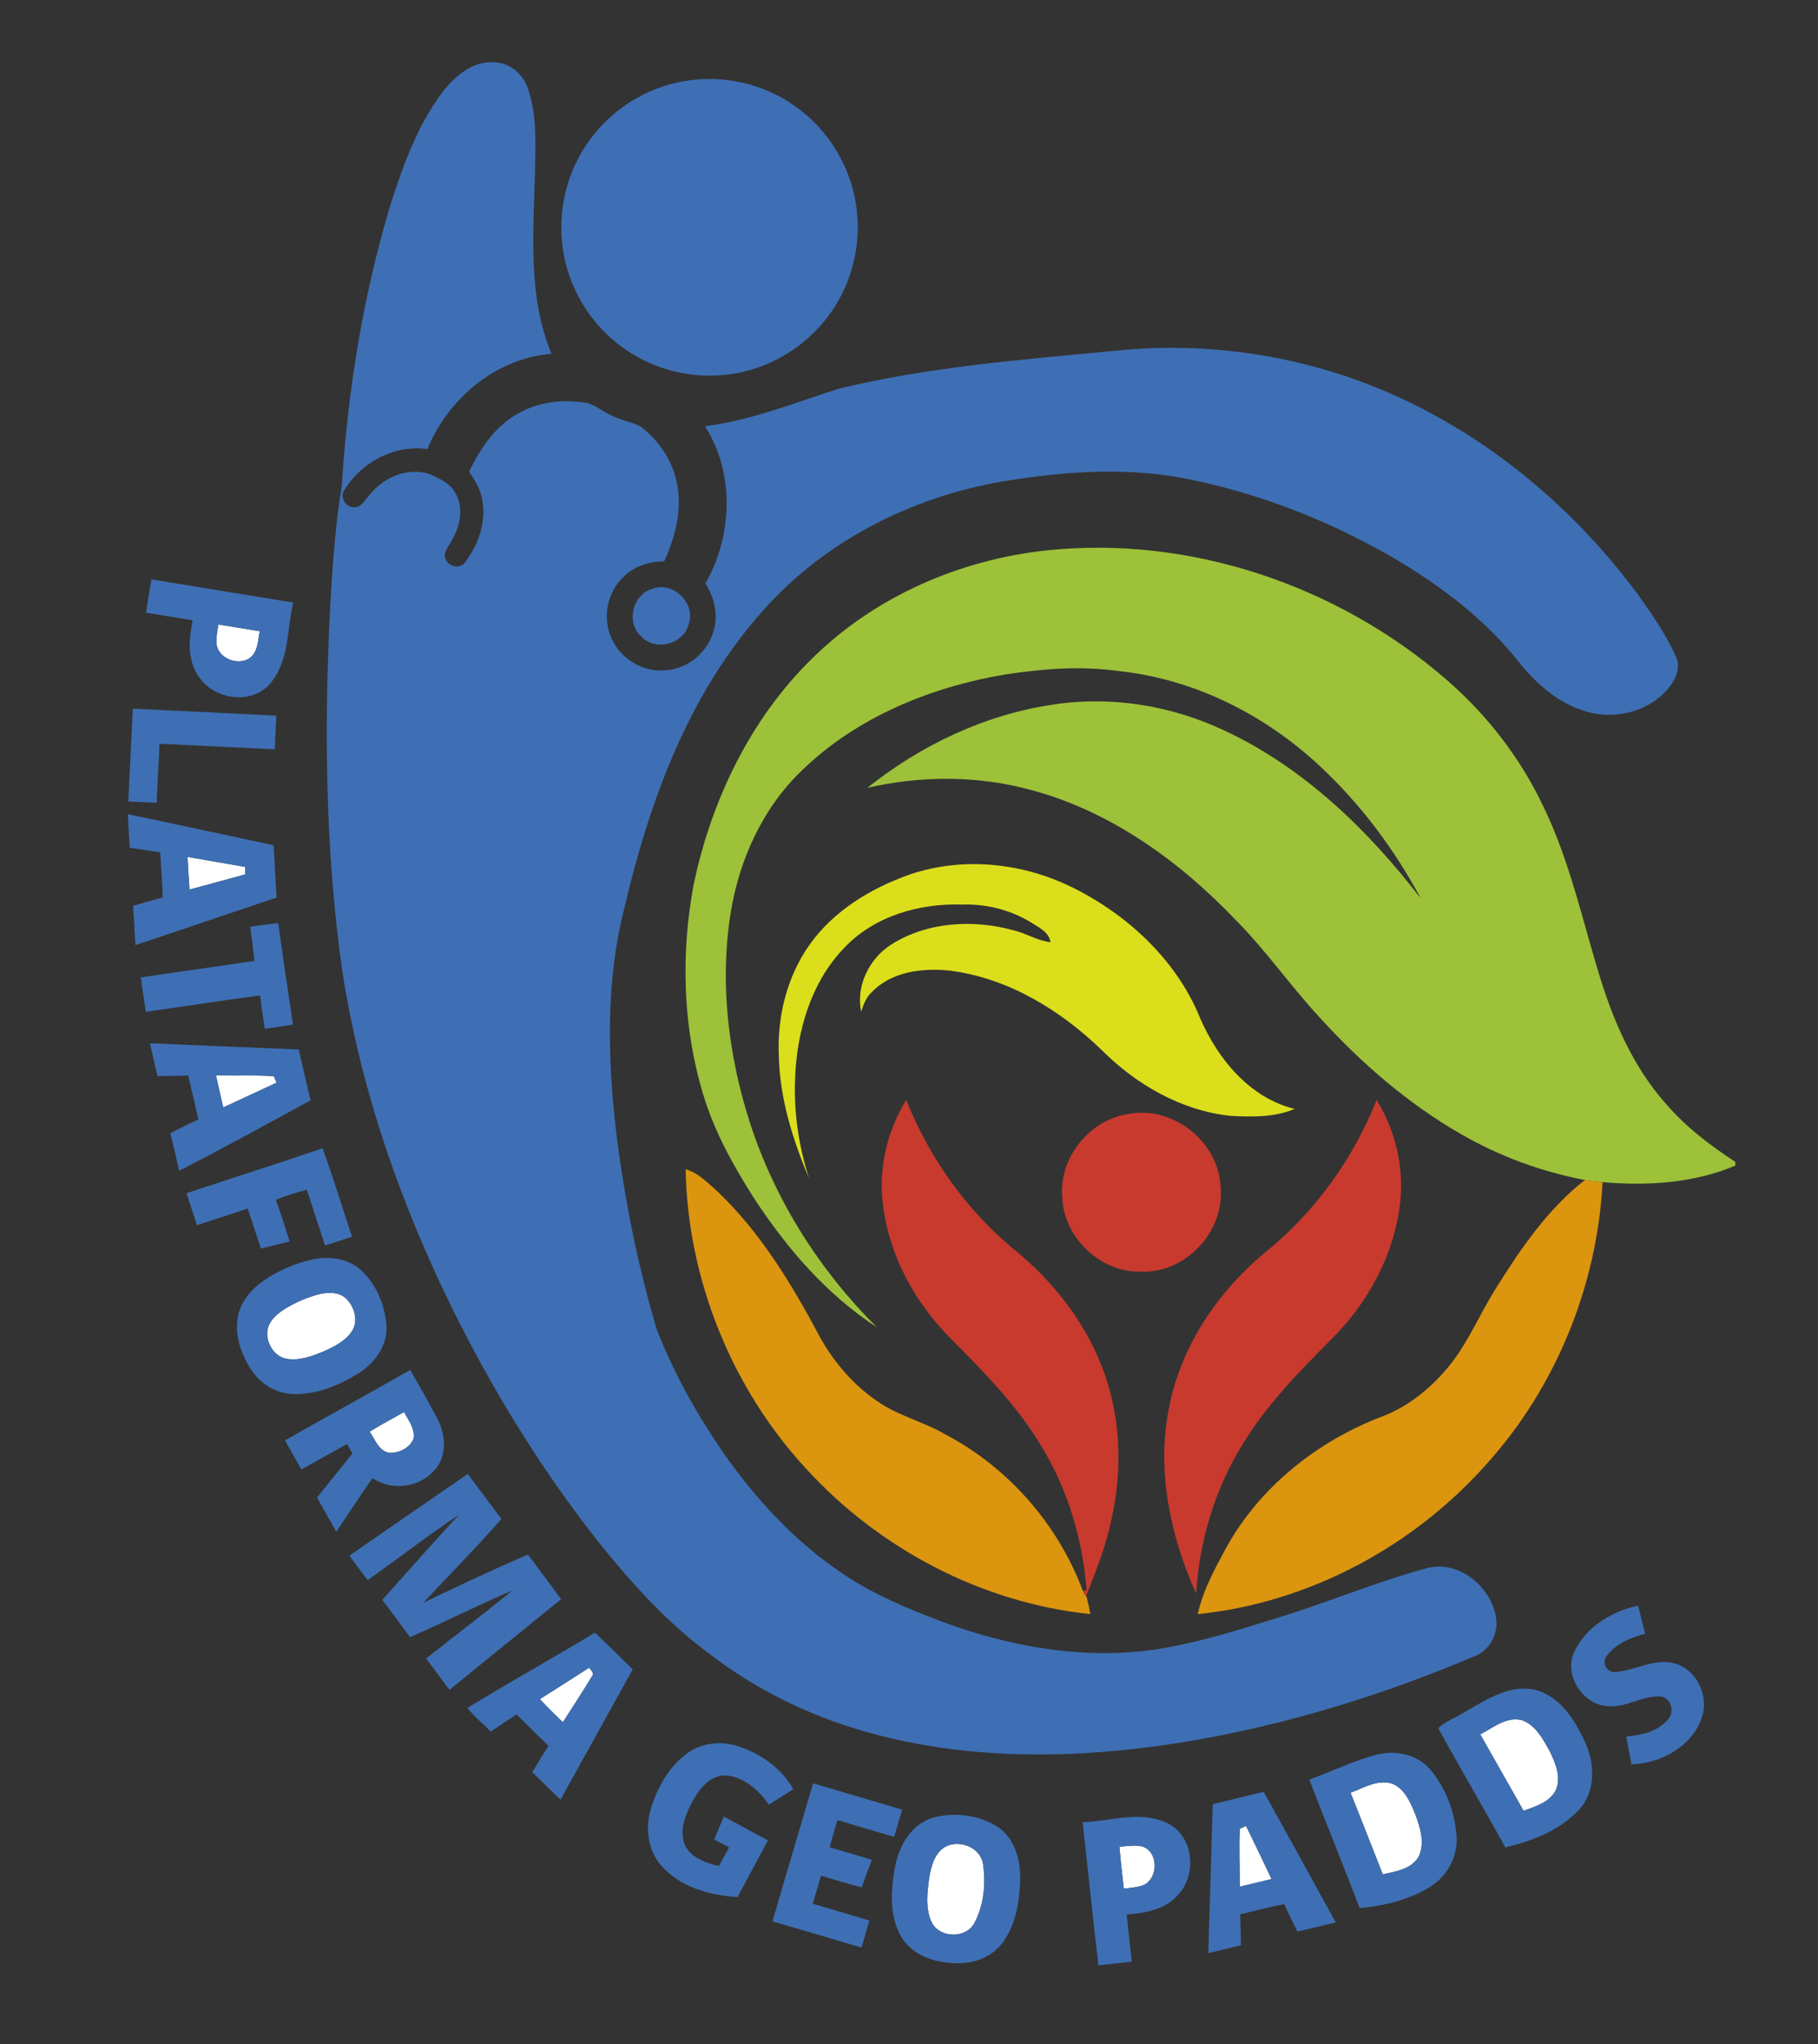 <?xml version="1.0" encoding="UTF-8" ?>
<!DOCTYPE svg PUBLIC "-//W3C//DTD SVG 1.1//EN" "http://www.w3.org/Graphics/SVG/1.1/DTD/svg11.dtd">
<svg width="622pt" height="699pt" viewBox="0 0 622 699" version="1.1" xmlns="http://www.w3.org/2000/svg">
<rect x="0" y="0" width="622" height="699" fill="#333333" stroke="none"/>
<g id="#ffffffff">
<path fill="#ffffff" opacity="1.00" d=" M 74.06 220.10 C 73.95 217.89 74.38 215.70 74.67 213.52 C 79.41 214.27 84.15 215.06 88.89 215.83 C 88.26 218.68 88.34 222.01 86.24 224.29 C 82.52 228.20 74.62 225.47 74.06 220.10 Z" />
<path fill="#ffffff" opacity="1.00" d=" M 64.16 293.00 C 70.73 294.10 77.30 295.28 83.86 296.42 C 83.88 297.05 83.91 298.32 83.93 298.96 C 77.57 300.68 71.22 302.47 64.84 304.16 C 64.58 300.44 64.32 296.72 64.16 293.00 Z" />
<path fill="#ffffff" opacity="1.00" d=" M 73.90 367.71 C 80.47 367.86 87.07 367.53 93.64 367.95 C 93.89 368.51 94.39 369.62 94.64 370.18 C 88.55 372.99 82.48 375.87 76.38 378.65 C 75.53 375.01 74.69 371.37 73.90 367.71 Z" />
<path fill="#ffffff" opacity="1.00" d=" M 109.38 442.46 C 112.32 441.82 115.79 441.70 118.20 443.81 C 121.28 446.59 122.79 451.69 120.31 455.33 C 118.11 458.54 114.50 460.36 111.05 461.93 C 106.97 463.65 102.54 465.34 98.03 464.60 C 93.76 463.82 91.03 459.18 91.46 455.04 C 91.95 451.59 94.82 449.19 97.59 447.45 C 101.25 445.24 105.22 443.50 109.38 442.46 Z" />
<path fill="#ffffff" opacity="1.00" d=" M 126.47 489.51 C 130.31 487.13 134.30 485.01 138.25 482.80 C 139.72 485.66 142.16 488.61 141.44 492.03 C 140.14 495.16 136.39 496.93 133.11 496.75 C 129.56 496.06 128.29 492.15 126.47 489.51 Z" />
<path fill="#ffffff" opacity="1.00" d=" M 184.70 580.97 C 190.32 577.36 195.99 573.85 201.58 570.19 C 202.19 571.12 203.51 572.16 202.44 573.32 C 199.26 578.57 195.89 583.71 192.57 588.88 C 189.90 586.29 187.23 583.70 184.70 580.97 Z" />
<path fill="#ffffff" opacity="1.00" d=" M 506.45 593.02 C 510.90 590.71 515.55 586.70 520.90 588.23 C 525.48 589.99 527.93 594.65 530.18 598.72 C 532.21 602.78 534.26 607.73 532.25 612.20 C 530.09 616.28 525.30 617.66 521.27 619.15 C 516.33 610.44 511.38 601.74 506.45 593.02 Z" />
<path fill="#ffffff" opacity="1.00" d=" M 462.07 612.96 C 466.50 611.31 471.15 608.43 476.03 609.77 C 480.45 611.34 482.44 616.07 484.12 620.08 C 485.82 624.62 487.57 629.87 485.49 634.59 C 483.13 639.09 477.56 639.90 473.08 640.86 C 469.46 631.54 465.75 622.25 462.07 612.96 Z" />
<path fill="#ffffff" opacity="1.00" d=" M 424.18 625.32 C 424.71 625.06 425.76 624.55 426.29 624.29 C 429.28 630.32 432.15 636.41 435.04 642.48 C 431.42 643.37 427.79 644.25 424.16 645.10 C 424.19 638.51 423.84 631.90 424.18 625.32 Z" />
<path fill="#ffffff" opacity="1.00" d=" M 323.36 631.47 C 328.29 628.84 335.52 631.61 336.35 637.46 C 337.32 644.15 336.61 651.44 333.40 657.48 C 330.52 662.94 321.46 662.75 318.75 657.25 C 316.54 652.51 317.24 647.06 317.91 642.06 C 318.58 638.14 319.69 633.64 323.36 631.47 Z" />
<path fill="#ffffff" opacity="1.00" d=" M 383.00 631.41 C 385.57 631.26 388.19 630.77 390.75 631.32 C 396.55 633.07 396.37 642.68 390.87 644.70 C 388.81 645.38 386.62 645.48 384.49 645.77 C 383.96 640.99 383.38 636.21 383.00 631.41 Z" />
</g>
<g id="#3e6fb4ff">
<path fill="#3e6fb4" opacity="1.00" d=" M 151.04 31.95 C 155.31 26.30 161.52 20.75 169.09 21.30 C 174.42 21.40 179.00 25.33 180.63 30.29 C 184.00 40.13 183.13 50.76 182.98 60.99 C 182.41 81.02 180.78 102.03 188.69 120.97 C 169.67 122.50 153.34 136.23 146.22 153.57 C 134.75 151.91 123.24 158.26 117.51 168.09 C 116.46 170.49 118.46 173.42 121.05 173.45 C 123.63 173.63 124.80 170.95 126.32 169.37 C 131.01 163.31 139.36 159.60 146.90 162.08 C 150.41 163.61 154.31 165.36 156.05 169.03 C 158.85 174.23 157.19 180.56 154.23 185.31 C 153.37 187.08 151.63 188.83 152.38 190.95 C 153.18 193.83 157.52 194.72 159.22 192.14 C 163.89 185.90 166.68 177.65 164.79 169.89 C 164.08 166.71 162.25 163.96 160.52 161.27 C 164.27 153.33 169.48 145.64 177.35 141.33 C 184.32 137.35 192.70 136.46 200.53 137.73 C 203.68 138.40 206.14 140.70 209.05 141.98 C 212.26 143.68 215.96 144.14 219.16 145.83 C 225.86 150.89 230.78 158.52 231.88 166.92 C 233.17 175.51 230.81 184.16 227.23 191.92 C 222.12 191.99 216.91 193.58 213.26 197.30 C 207.80 202.46 206.06 211.06 209.10 217.94 C 212.11 225.26 220.15 230.07 228.03 229.17 C 235.67 228.54 242.47 222.68 244.27 215.23 C 245.72 209.84 244.33 204.13 241.32 199.53 C 250.65 183.30 251.48 161.75 241.18 145.73 C 256.98 143.76 271.80 137.75 286.85 132.93 C 317.73 125.47 349.52 122.96 381.07 119.98 C 413.77 116.50 447.39 121.75 477.38 135.29 C 510.46 150.16 539.00 174.33 560.50 203.42 C 565.32 210.16 570.09 217.05 573.45 224.65 C 575.19 228.45 573.12 232.64 570.64 235.56 C 563.95 243.38 552.50 246.20 542.75 243.30 C 533.34 240.62 525.68 233.90 519.68 226.40 C 508.74 212.54 494.58 201.56 479.57 192.42 C 457.80 179.40 433.95 169.70 409.13 164.36 C 387.09 159.40 364.16 161.01 342.08 164.79 C 311.47 170.22 282.21 185.05 261.40 208.39 C 235.63 236.91 222.10 274.07 213.50 310.96 C 207.22 335.77 207.88 361.71 210.80 386.95 C 213.61 409.82 218.15 432.51 224.72 454.60 C 230.50 469.45 238.35 483.46 247.37 496.57 C 258.62 512.66 272.21 527.38 288.63 538.28 C 298.89 545.19 310.39 549.94 321.90 554.33 C 345.08 562.97 370.26 567.55 394.95 564.04 C 410.17 561.72 424.89 556.96 439.56 552.39 C 455.65 547.35 471.24 540.78 487.52 536.38 C 498.49 532.92 510.04 542.17 511.81 552.90 C 512.88 558.51 509.57 564.61 504.10 566.46 C 470.18 580.79 434.58 591.43 398.09 596.71 C 362.54 601.75 325.55 601.51 291.08 590.57 C 273.86 585.09 257.50 576.81 243.16 565.79 C 228.81 555.35 216.80 542.11 205.67 528.38 C 183.89 501.02 165.72 470.87 150.81 439.25 C 134.97 405.38 122.92 369.54 117.19 332.52 C 111.22 290.99 110.86 248.85 112.98 207.01 C 113.77 193.30 114.72 179.57 116.94 166.01 C 119.00 133.45 124.22 100.99 133.68 69.73 C 137.92 56.54 142.73 43.19 151.04 31.95 Z" />
<path fill="#3e6fb4" opacity="1.00" d=" M 234.45 27.69 C 247.41 25.49 261.18 28.59 271.90 36.22 C 283.66 44.41 291.64 57.79 293.14 72.05 C 294.62 84.77 291.05 97.99 283.29 108.19 C 275.15 119.08 262.48 126.48 248.96 128.06 C 235.01 129.84 220.43 125.47 209.79 116.27 C 198.97 107.10 192.30 93.21 192.07 79.00 C 191.62 65.28 197.13 51.53 206.88 41.87 C 214.29 34.42 224.07 29.37 234.45 27.69 Z" />
<path fill="#3e6fb4" opacity="1.00" d=" M 49.98 209.51 C 50.50 205.69 51.12 201.89 51.79 198.10 C 67.96 200.73 84.13 203.36 100.29 206.02 C 98.19 215.25 98.98 225.91 92.57 233.56 C 86.21 241.29 72.96 239.25 67.85 231.12 C 64.01 225.52 64.62 218.41 65.91 212.09 C 60.60 211.21 55.29 210.34 49.98 209.51 M 74.06 220.10 C 74.62 225.47 82.52 228.20 86.24 224.29 C 88.34 222.01 88.26 218.68 88.89 215.83 C 84.15 215.06 79.41 214.27 74.67 213.52 C 74.38 215.70 73.95 217.89 74.06 220.10 Z" />
<path fill="#3e6fb4" opacity="1.00" d=" M 223.24 201.31 C 230.15 198.70 237.86 205.95 235.74 213.00 C 234.29 220.13 224.35 222.97 219.38 217.64 C 214.08 212.90 216.41 203.19 223.24 201.31 Z" />
<path fill="#3e6fb4" opacity="1.00" d=" M 45.44 242.31 C 61.81 243.08 78.18 243.89 94.54 244.70 C 94.36 248.53 94.18 252.37 94.01 256.20 C 80.87 255.58 67.72 254.92 54.58 254.30 C 54.26 261.03 53.94 267.76 53.59 274.50 C 50.36 274.34 47.13 274.19 43.90 274.04 C 44.43 263.46 44.90 252.89 45.44 242.31 Z" />
<path fill="#3e6fb4" opacity="1.00" d=" M 43.73 278.37 C 60.36 281.92 77.00 285.39 93.61 289.02 C 93.91 294.98 94.32 300.94 94.61 306.90 C 78.50 312.28 62.45 317.80 46.33 323.14 C 46.05 318.67 45.79 314.19 45.55 309.72 C 48.91 308.71 52.28 307.75 55.67 306.85 C 55.49 301.70 55.15 296.57 54.79 291.44 C 51.32 290.93 47.85 290.41 44.39 289.86 C 44.18 286.03 43.95 282.20 43.73 278.37 M 64.16 293.00 C 64.32 296.72 64.58 300.44 64.84 304.16 C 71.22 302.47 77.57 300.68 83.93 298.96 C 83.91 298.32 83.88 297.05 83.86 296.42 C 77.30 295.28 70.73 294.10 64.16 293.00 Z" />
<path fill="#3e6fb4" opacity="1.00" d=" M 85.58 316.88 C 88.77 316.38 91.97 316.01 95.18 315.60 C 96.81 327.17 98.47 338.74 100.23 350.30 C 97.02 350.82 93.82 351.39 90.59 351.76 C 90.02 347.96 89.47 344.16 88.98 340.35 C 75.93 342.07 62.92 344.13 49.88 345.95 C 49.29 342.03 48.71 338.11 48.17 334.19 C 61.12 332.31 74.08 330.41 87.04 328.55 C 86.67 324.65 86.12 320.76 85.58 316.88 Z" />
<path fill="#3e6fb4" opacity="1.00" d=" M 53.88 367.96 C 52.98 364.23 52.12 360.49 51.33 356.73 C 68.29 357.44 85.25 358.14 102.21 358.84 C 103.59 364.63 104.85 370.45 106.27 376.23 C 91.32 384.32 76.44 392.58 61.30 400.31 C 60.31 396.01 59.38 391.71 58.27 387.46 C 61.43 385.80 64.64 384.25 67.87 382.74 C 66.72 377.75 65.61 372.74 64.38 367.76 C 60.88 367.84 57.38 367.91 53.88 367.96 M 73.90 367.71 C 74.69 371.37 75.53 375.01 76.38 378.65 C 82.48 375.87 88.55 372.99 94.64 370.18 C 94.39 369.62 93.89 368.51 93.64 367.95 C 87.07 367.53 80.47 367.86 73.90 367.71 Z" />
<path fill="#3e6fb4" opacity="1.00" d=" M 63.83 407.97 C 79.33 402.81 94.91 397.90 110.37 392.60 C 113.98 402.60 117.11 412.77 120.42 422.87 C 117.34 423.85 114.27 424.85 111.21 425.85 C 109.13 419.50 107.03 413.16 104.97 406.80 C 101.37 407.72 97.83 408.85 94.38 410.24 C 96.08 414.95 97.61 419.70 99.08 424.48 C 95.81 425.30 92.53 426.11 89.25 426.91 C 87.76 422.34 86.28 417.77 84.74 413.22 C 78.96 415.14 73.19 417.06 67.38 418.91 C 66.20 415.26 65.01 411.62 63.83 407.97 Z" />
<path fill="#3e6fb4" opacity="1.00" d=" M 106.56 430.70 C 112.40 429.39 119.08 430.17 123.62 434.37 C 128.72 439.17 131.68 446.11 132.20 453.05 C 132.70 459.93 128.26 466.09 122.62 469.60 C 115.87 473.78 108.05 477.01 99.96 476.62 C 94.20 476.39 88.90 472.98 85.84 468.18 C 82.45 462.87 80.18 456.39 81.41 450.05 C 82.48 444.78 86.25 440.51 90.61 437.58 C 95.44 434.35 100.88 431.98 106.56 430.70 M 109.38 442.46 C 105.22 443.50 101.25 445.24 97.59 447.45 C 94.82 449.19 91.95 451.59 91.46 455.04 C 91.03 459.18 93.76 463.82 98.03 464.60 C 102.54 465.34 106.97 463.65 111.05 461.93 C 114.50 460.36 118.11 458.54 120.31 455.33 C 122.79 451.69 121.28 446.59 118.20 443.81 C 115.79 441.70 112.32 441.82 109.38 442.46 Z" />
<path fill="#3e6fb4" opacity="1.00" d=" M 97.51 492.51 C 111.73 484.38 126.12 476.54 140.34 468.42 C 143.53 474.00 146.78 479.55 149.74 485.26 C 152.65 490.86 153.02 498.58 148.14 503.23 C 142.84 508.82 133.80 509.67 127.42 505.40 C 123.23 511.46 119.22 517.63 115.04 523.70 C 112.82 519.83 110.64 515.93 108.48 512.03 C 112.49 507.00 116.55 502.01 120.57 496.98 C 119.96 495.89 119.35 494.81 118.75 493.73 C 113.51 496.60 108.33 499.57 103.10 502.46 C 101.25 499.13 99.40 495.81 97.51 492.51 M 126.47 489.51 C 128.29 492.15 129.56 496.06 133.11 496.75 C 136.39 496.93 140.14 495.16 141.44 492.03 C 142.16 488.61 139.72 485.66 138.25 482.80 C 134.30 485.01 130.31 487.13 126.47 489.51 Z" />
<path fill="#3e6fb4" opacity="1.00" d=" M 119.53 531.91 C 133.01 522.58 146.51 513.27 160.02 503.98 C 163.92 509.07 167.67 514.26 171.56 519.35 C 162.96 529.19 153.71 538.44 144.82 548.02 C 156.66 542.31 168.55 536.69 180.65 531.55 C 184.40 536.65 188.22 541.69 191.99 546.78 C 179.26 557.12 166.52 567.46 153.78 577.78 C 151.10 574.22 148.43 570.66 145.81 567.06 C 155.61 559.27 165.65 551.76 175.31 543.78 C 163.50 548.85 152.03 554.67 140.24 559.78 C 137.18 555.46 133.94 551.28 130.81 547.02 C 139.51 537.28 148.17 527.49 157.04 517.90 C 146.38 524.99 136.25 532.87 125.80 540.28 C 123.68 537.51 121.58 534.72 119.53 531.91 Z" />
<path fill="#3e6fb4" opacity="1.00" d=" M 538.66 564.67 C 542.67 556.25 551.54 550.86 560.45 549.00 C 561.23 552.19 562.01 555.40 562.85 558.59 C 557.84 560.00 552.47 562.11 549.44 566.57 C 547.96 569.00 550.23 572.17 552.99 571.70 C 559.55 571.06 565.75 567.09 572.51 568.64 C 580.45 570.52 584.94 579.93 582.18 587.46 C 578.77 597.28 568.17 602.95 558.18 603.25 C 557.59 600.08 556.99 596.91 556.38 593.75 C 561.60 593.34 567.38 592.01 570.81 587.73 C 573.06 585.19 571.66 580.45 568.16 580.06 C 562.22 579.66 556.97 583.55 551.03 583.41 C 541.98 583.63 534.68 572.96 538.66 564.67 Z" />
<path fill="#3e6fb4" opacity="1.00" d=" M 203.54 558.25 C 207.96 562.32 212.16 566.62 216.48 570.80 C 208.24 585.64 200.00 600.48 191.77 615.32 C 188.48 612.26 185.30 609.08 182.09 605.94 C 183.92 602.92 185.77 599.92 187.64 596.93 C 184.01 593.34 180.33 589.82 176.74 586.20 C 173.78 588.12 170.84 590.07 167.92 592.05 C 165.25 589.36 162.28 586.95 159.90 583.99 C 174.29 575.16 189.08 566.97 203.54 558.25 M 184.70 580.97 C 187.23 583.70 189.90 586.29 192.57 588.88 C 195.89 583.71 199.26 578.57 202.44 573.32 C 203.51 572.16 202.19 571.12 201.58 570.19 C 195.99 573.85 190.32 577.36 184.70 580.97 Z" />
<path fill="#3e6fb4" opacity="1.00" d=" M 500.63 585.66 C 507.92 581.56 515.65 576.13 524.48 577.64 C 533.17 579.37 538.48 587.50 541.98 594.99 C 545.59 602.35 546.21 612.05 540.45 618.52 C 533.93 625.80 524.31 629.41 515.03 631.68 C 507.53 617.99 499.52 604.58 492.06 590.88 C 494.51 588.60 497.82 587.45 500.63 585.66 M 506.45 593.02 C 511.38 601.74 516.33 610.44 521.27 619.15 C 525.30 617.66 530.09 616.28 532.25 612.20 C 534.26 607.73 532.21 602.78 530.18 598.72 C 527.93 594.65 525.48 589.99 520.90 588.23 C 515.55 586.70 510.90 590.71 506.45 593.02 Z" />
<path fill="#3e6fb4" opacity="1.00" d=" M 235.38 599.30 C 240.42 595.71 247.13 595.23 252.89 597.18 C 260.45 599.76 267.46 604.66 271.40 611.74 C 268.62 613.53 265.83 615.30 263.02 617.05 C 259.77 612.24 254.93 607.95 249.03 607.09 C 243.66 606.47 239.67 611.03 237.30 615.27 C 234.79 619.88 232.21 625.47 234.28 630.72 C 236.30 635.28 241.46 636.93 245.93 638.05 C 247.12 635.93 248.29 633.80 249.45 631.67 C 247.74 630.75 246.04 629.83 244.34 628.92 C 245.43 626.32 246.53 623.72 247.67 621.14 C 252.69 623.85 257.72 626.55 262.75 629.25 C 259.29 635.72 255.81 642.18 252.33 648.64 C 242.80 648.05 232.64 645.26 226.18 637.80 C 221.48 632.47 220.71 624.68 222.79 618.08 C 225.08 610.84 229.06 603.73 235.38 599.30 Z" />
<path fill="#3e6fb4" opacity="1.00" d=" M 470.90 599.97 C 477.53 598.21 485.20 599.90 489.63 605.37 C 494.81 611.72 497.86 619.87 498.35 628.04 C 498.78 634.98 494.98 641.75 489.05 645.30 C 481.86 649.64 473.46 651.68 465.16 652.38 C 459.62 637.67 453.54 623.17 447.98 608.47 C 455.65 605.73 463.00 602.02 470.90 599.97 M 462.07 612.96 C 465.75 622.25 469.46 631.54 473.08 640.86 C 477.56 639.90 483.13 639.09 485.49 634.59 C 487.57 629.87 485.82 624.62 484.12 620.08 C 482.44 616.07 480.45 611.34 476.03 609.77 C 471.15 608.43 466.50 611.31 462.07 612.96 Z" />
<path fill="#3e6fb4" opacity="1.00" d=" M 278.19 609.76 C 288.35 612.73 298.50 615.74 308.66 618.76 C 307.75 621.86 306.83 624.96 305.91 628.06 C 299.45 626.16 292.99 624.27 286.54 622.33 C 285.53 625.39 284.68 628.51 283.86 631.64 C 288.68 633.02 293.49 634.44 298.28 635.90 C 297.08 639.03 295.92 642.17 294.83 645.34 C 290.14 644.14 285.54 642.66 280.89 641.34 C 279.94 644.53 278.99 647.73 278.07 650.93 C 284.53 652.85 291.01 654.73 297.46 656.68 C 296.55 659.74 295.65 662.82 294.75 665.89 C 284.58 662.96 274.46 659.87 264.30 656.95 C 268.84 641.19 273.57 625.49 278.19 609.76 Z" />
<path fill="#3e6fb4" opacity="1.00" d=" M 414.92 616.88 C 420.73 615.44 426.55 614.08 432.35 612.64 C 440.59 627.51 448.84 642.38 456.99 657.30 C 452.62 658.34 448.26 659.41 443.90 660.45 C 442.32 657.35 440.81 654.23 439.37 651.08 C 434.29 651.96 429.33 653.41 424.31 654.55 C 424.40 658.07 424.50 661.59 424.59 665.12 C 420.85 666.02 417.12 666.93 413.39 667.82 C 413.89 650.84 414.46 633.86 414.92 616.88 M 424.18 625.32 C 423.84 631.90 424.19 638.51 424.16 645.10 C 427.79 644.25 431.42 643.37 435.04 642.48 C 432.15 636.41 429.28 630.32 426.29 624.29 C 425.76 624.55 424.71 625.06 424.18 625.32 Z" />
<path fill="#3e6fb4" opacity="1.00" d=" M 319.38 621.45 C 326.42 619.59 334.37 620.50 340.68 624.22 C 346.75 627.84 349.10 635.24 349.05 641.97 C 348.91 649.63 347.74 657.77 343.12 664.11 C 339.69 668.87 333.77 671.30 328.00 671.26 C 320.71 671.34 312.50 669.02 308.49 662.45 C 304.14 655.20 304.74 646.20 306.25 638.21 C 307.60 631.01 311.91 623.55 319.38 621.45 M 323.36 631.47 C 319.69 633.64 318.58 638.14 317.91 642.06 C 317.24 647.06 316.54 652.51 318.75 657.25 C 321.46 662.75 330.52 662.94 333.40 657.48 C 336.61 651.44 337.32 644.15 336.35 637.46 C 335.52 631.61 328.29 628.84 323.36 631.47 Z" />
<path fill="#3e6fb4" opacity="1.00" d=" M 370.42 623.05 C 380.07 622.71 390.46 618.86 399.62 623.48 C 408.47 627.94 409.60 641.16 402.94 648.00 C 398.56 652.95 391.73 654.14 385.46 654.61 C 386.05 659.98 386.62 665.35 387.23 670.72 C 383.42 671.13 379.62 671.57 375.81 672.00 C 373.92 655.70 372.17 639.37 370.42 623.05 M 383.00 631.41 C 383.38 636.21 383.96 640.99 384.49 645.77 C 386.62 645.48 388.81 645.38 390.87 644.70 C 396.37 642.68 396.55 633.07 390.75 631.32 C 388.19 630.77 385.57 631.26 383.00 631.41 Z" />
</g>
<g id="#9dc139ff">
<path fill="#9dc139" opacity="1.00" d=" M 357.99 188.20 C 407.08 182.99 457.53 200.10 494.72 232.24 C 508.68 244.28 520.21 259.17 528.09 275.86 C 537.14 294.50 541.43 314.89 547.55 334.57 C 552.32 349.92 559.02 365.03 569.77 377.17 C 576.56 385.18 584.99 391.57 593.74 397.27 C 593.73 397.59 593.71 398.23 593.70 398.55 C 579.44 404.57 563.57 405.53 548.30 404.20 C 546.26 403.98 544.24 403.72 542.22 403.46 C 527.42 400.65 513.11 395.39 500.05 387.88 C 481.67 377.37 465.49 363.32 451.31 347.68 C 441.50 337.09 433.25 325.15 423.08 314.88 C 403.84 294.67 380.29 277.53 353.04 270.19 C 334.74 265.12 315.24 265.15 296.77 269.37 C 314.97 254.82 336.87 244.40 360.01 240.96 C 380.02 237.81 400.80 241.20 419.06 249.85 C 446.08 262.49 468.05 283.76 486.08 307.17 C 477.15 290.49 465.65 275.12 451.82 262.18 C 432.81 244.31 408.24 231.98 382.13 229.38 C 369.48 227.63 356.64 228.70 344.06 230.59 C 318.50 234.87 293.21 245.16 274.40 263.39 C 260.97 276.19 252.96 293.86 250.00 312.01 C 246.15 336.13 249.19 361.04 256.67 384.18 C 265.25 410.45 280.43 434.39 300.01 453.83 C 282.90 442.70 269.29 426.93 258.16 409.97 C 250.99 398.76 244.42 386.99 240.57 374.18 C 233.60 351.12 232.90 326.38 237.26 302.76 C 243.29 273.79 256.64 245.81 277.99 225.02 C 299.37 203.97 328.30 191.38 357.99 188.20 Z" />
</g>
<g id="#dbde1bff">
<path fill="#dbde1b" opacity="1.00" d=" M 311.10 299.06 C 329.58 292.72 350.37 295.02 367.67 303.81 C 386.42 313.27 402.83 328.73 410.75 348.45 C 416.80 362.28 427.72 375.45 442.95 379.16 C 435.99 382.10 428.33 381.92 420.94 381.53 C 404.12 379.72 388.73 370.84 376.91 359.01 C 362.72 345.32 344.89 334.40 325.04 331.89 C 315.72 330.88 305.03 332.14 298.24 339.26 C 296.30 341.03 295.41 343.51 294.63 345.94 C 292.79 337.04 297.42 327.69 304.97 322.92 C 317.30 315.16 333.06 314.25 346.87 318.12 C 351.18 319.12 354.97 321.68 359.43 322.15 C 358.81 318.52 355.28 317.07 352.56 315.28 C 345.52 311.03 337.25 309.00 329.04 309.29 C 314.53 308.83 299.21 313.20 288.99 323.94 C 277.39 335.83 272.55 352.78 272.02 369.04 C 271.56 380.56 273.34 392.14 276.86 403.10 C 271.25 389.72 266.75 375.56 266.46 360.94 C 265.88 347.64 269.22 333.92 277.00 322.99 C 285.22 311.41 297.90 303.74 311.10 299.06 Z" />
</g>
<g id="#c83a2eff">
<path fill="#c83a2e" opacity="1.00" d=" M 302.09 411.99 C 300.48 399.55 303.51 386.73 310.05 376.08 C 317.97 396.00 330.83 414.05 347.46 427.63 C 359.91 437.86 370.31 450.86 376.42 465.85 C 383.49 482.88 384.29 502.10 380.17 519.96 C 378.29 528.86 374.96 537.34 371.57 545.76 C 371.41 545.55 371.08 545.12 370.92 544.91 C 370.80 544.65 370.57 544.12 370.45 543.86 L 371.78 543.81 C 370.42 526.52 365.44 509.43 356.34 494.60 C 348.23 480.87 336.94 469.45 325.79 458.19 C 313.26 445.87 304.27 429.54 302.09 411.99 Z" />
<path fill="#c83a2e" opacity="1.00" d=" M 432.51 428.52 C 449.62 414.79 462.92 396.43 470.99 376.06 C 477.31 386.43 480.41 398.83 479.07 410.95 C 477.12 428.91 468.00 445.67 455.19 458.23 C 444.36 469.16 433.43 480.24 425.38 493.47 C 415.72 508.86 410.37 526.75 409.24 544.84 C 400.46 525.28 395.69 503.20 399.86 481.87 C 403.74 460.83 416.25 442.11 432.51 428.52 Z" />
<path fill="#c83a2e" opacity="1.00" d=" M 386.57 380.81 C 401.65 378.17 417.05 390.61 417.61 405.90 C 419.04 420.79 406.03 435.05 391.05 434.80 C 376.85 435.55 363.71 423.22 363.42 409.04 C 362.37 395.48 373.15 382.55 386.57 380.81 Z" />
</g>
<g id="#db950fff">
<path fill="#db950f" opacity="1.00" d=" M 234.57 399.78 C 238.77 400.94 241.85 404.21 245.05 406.98 C 260.15 421.22 271.00 439.23 280.67 457.41 C 285.45 465.89 291.95 473.50 300.01 479.00 C 307.23 484.09 316.01 486.09 323.59 490.53 C 345.03 501.84 361.96 521.18 370.45 543.86 C 370.57 544.12 370.80 544.65 370.92 544.91 C 371.08 545.12 371.41 545.55 371.57 545.76 L 371.77 546.01 C 372.27 547.94 372.68 549.91 373.06 551.89 C 336.02 548.08 300.92 529.65 275.85 502.24 C 250.26 474.59 235.31 437.44 234.57 399.78 Z" />
<path fill="#db950f" opacity="1.00" d=" M 512.10 440.04 C 520.46 426.65 529.70 413.29 542.22 403.46 C 544.24 403.72 546.26 403.98 548.30 404.20 C 546.43 439.78 532.22 474.64 508.21 501.02 C 483.06 529.15 447.43 548.06 409.80 551.90 C 411.54 543.87 415.55 536.57 419.41 529.39 C 431.08 508.20 451.15 492.39 473.67 484.02 C 482.67 480.37 490.31 473.95 496.32 466.40 C 502.69 458.31 506.55 448.65 512.10 440.04 Z" />
</g>
</svg>
